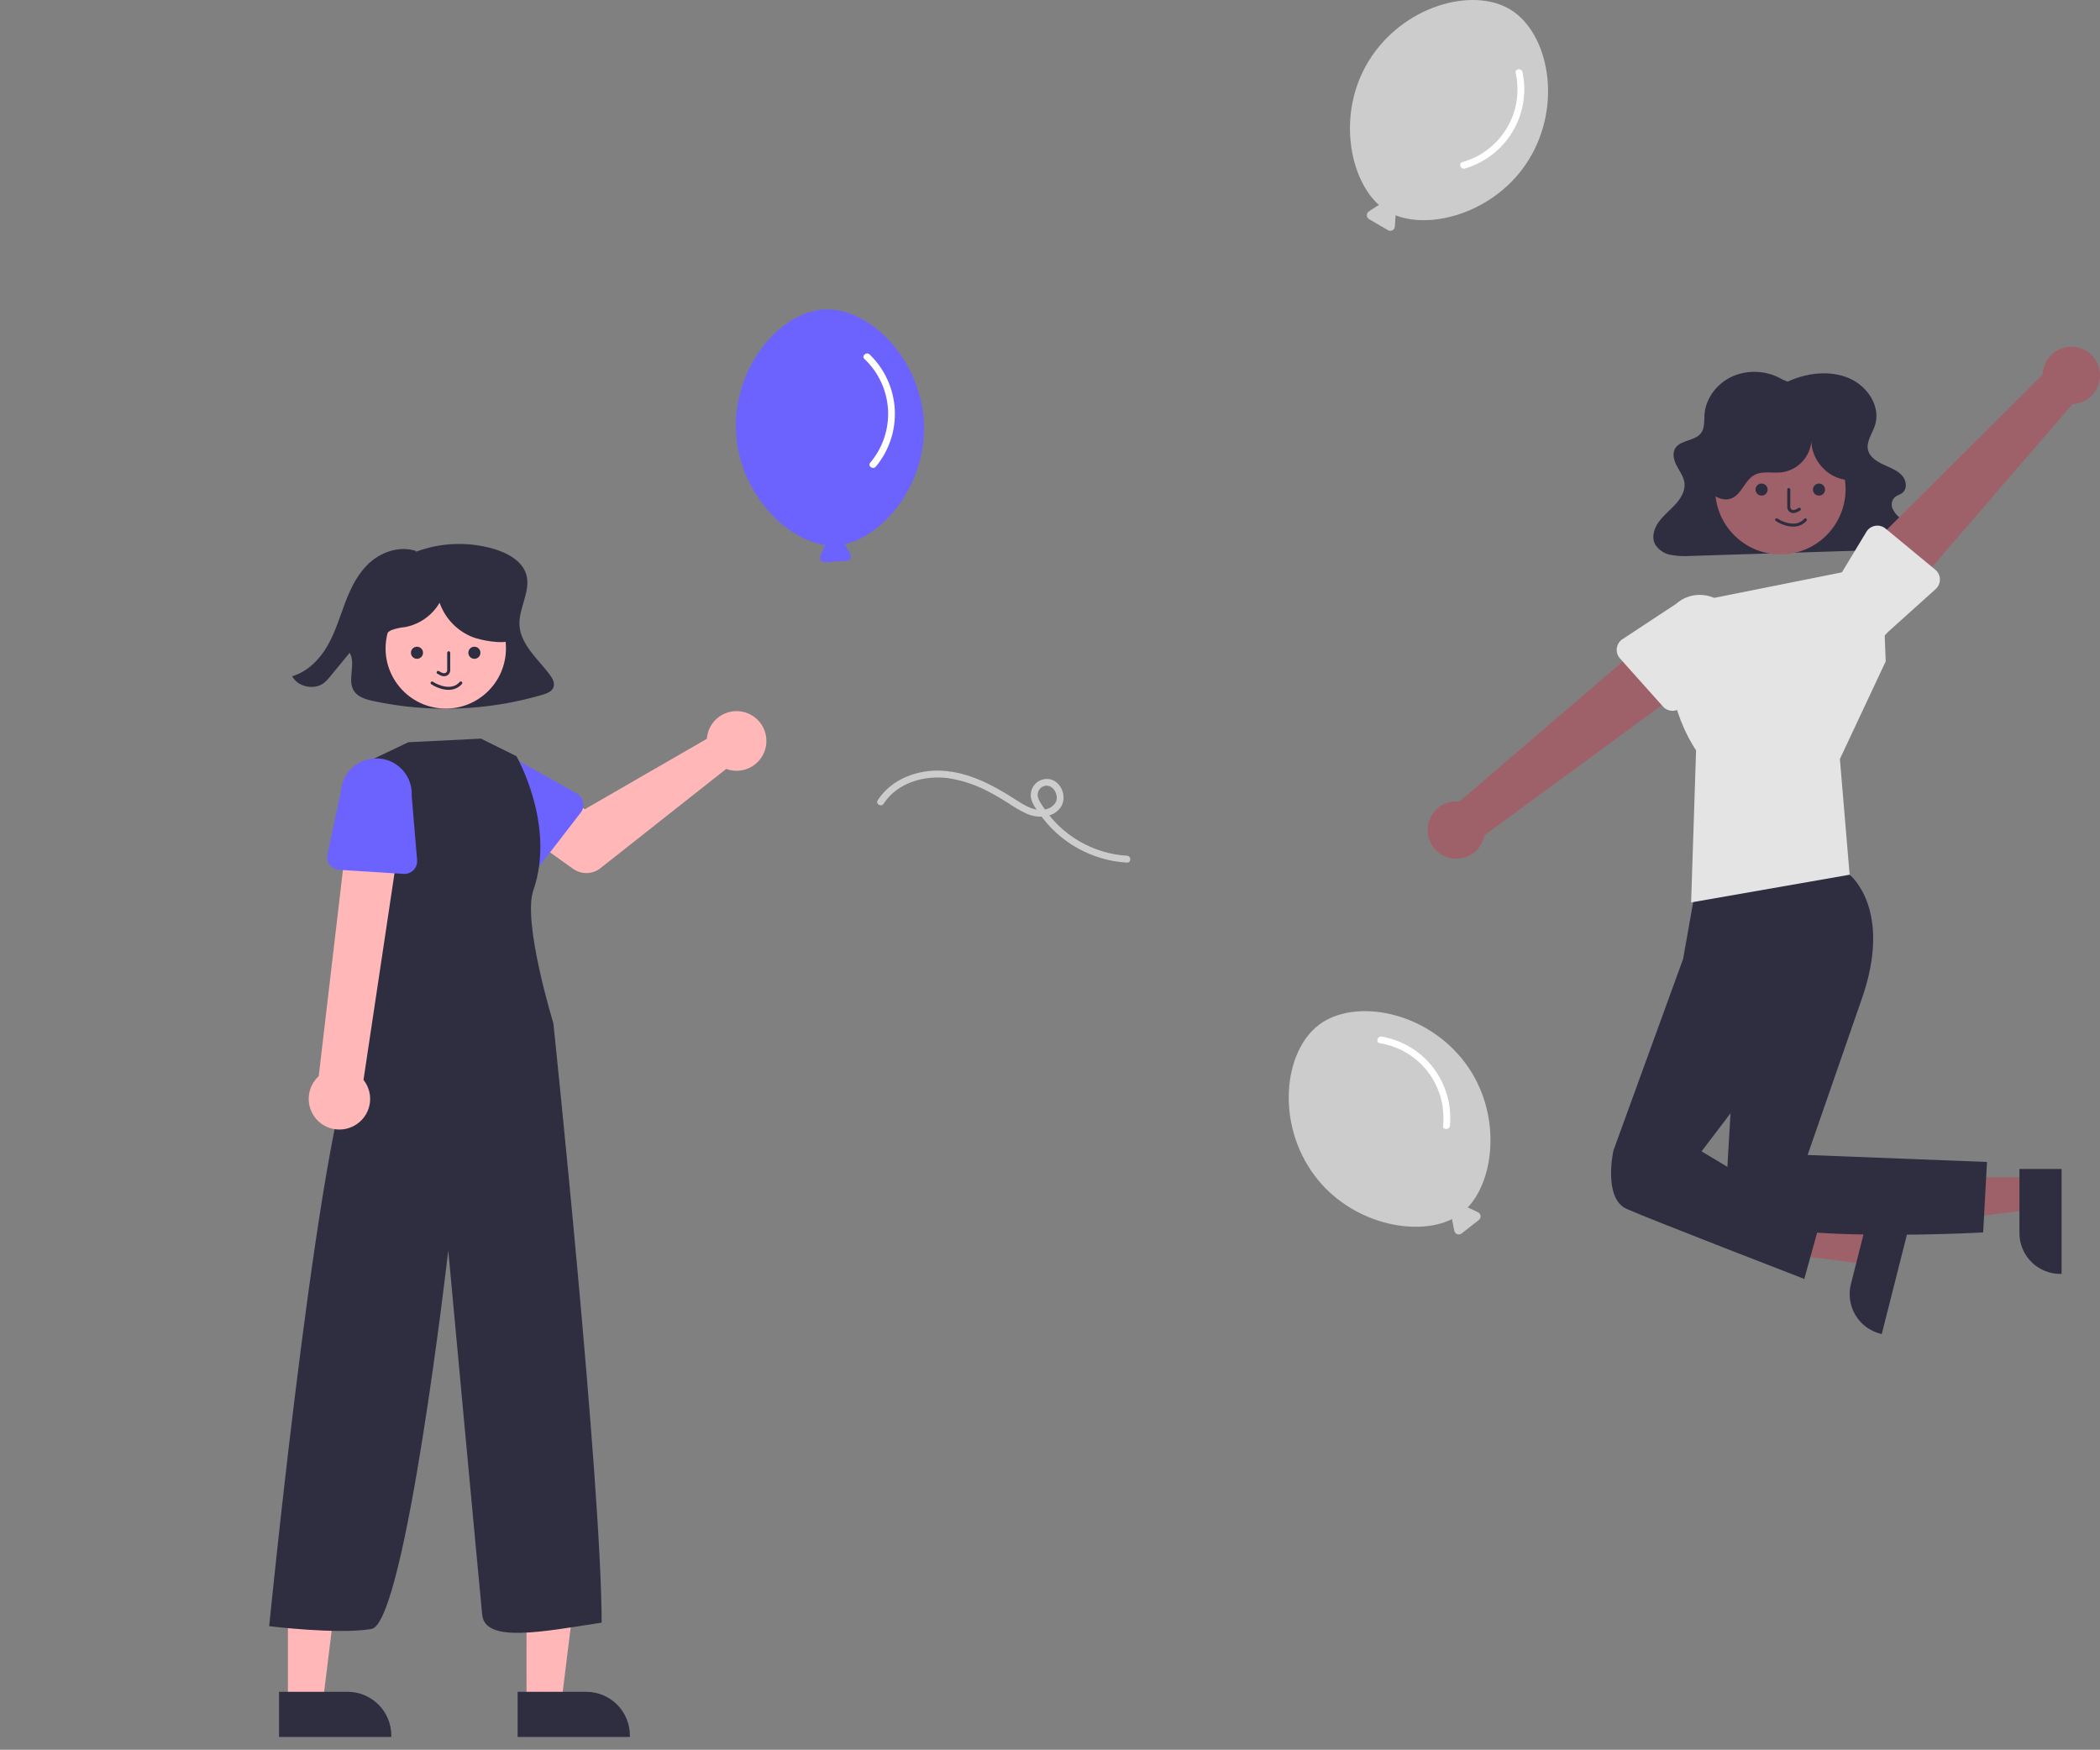 <svg width="695" height="579" viewBox="0 0 695 579" fill="none" xmlns="http://www.w3.org/2000/svg">
<rect x="0" y="0" width="695" height="579" fill="#808080" stroke="none"/>
<g clip-path="url(#clip0)">
<path d="M181.781 223.012C177.842 217.908 172.276 213.186 171.923 206.889C171.6 201.113 175.907 195.378 174.091 189.852C172.694 185.604 168.087 183.04 163.585 181.682C154.965 179.121 145.741 179.476 137.343 182.693L137.799 182.371C132.674 180.546 126.683 182.43 122.651 185.921C118.618 189.412 116.222 194.25 114.362 199.099C112.503 203.948 111.062 208.974 108.478 213.52C105.894 218.065 101.938 222.199 96.718 223.77C98.466 227.256 103.928 228.452 107.132 226.05C107.95 225.385 108.686 224.625 109.323 223.785C111.46 221.186 113.597 218.588 115.733 215.99C117.932 219.9 114.647 225.297 117.35 228.917C118.744 230.784 121.289 231.493 123.653 232.002C142.128 235.944 161.293 235.233 179.425 229.933C180.882 229.504 182.49 228.912 183.095 227.593C183.793 226.07 182.816 224.354 181.781 223.012Z" fill="#2F2E41"/>
<path d="M234.166 242.927C234.05 243.434 233.975 243.949 233.941 244.468L193.56 267.764L183.745 262.114L173.281 275.812L189.685 287.503C191.01 288.448 192.606 288.937 194.233 288.897C195.86 288.858 197.43 288.292 198.707 287.284L240.347 254.434C242.226 255.129 244.273 255.236 246.214 254.741C248.156 254.245 249.9 253.17 251.216 251.658C252.531 250.147 253.355 248.27 253.579 246.279C253.802 244.288 253.413 242.276 252.465 240.51C251.517 238.745 250.054 237.311 248.27 236.397C246.487 235.484 244.467 235.135 242.481 235.397C240.494 235.66 238.635 236.521 237.149 237.866C235.664 239.211 234.623 240.976 234.166 242.927H234.166Z" fill="#FFB7B7"/>
<path d="M192.21 268.868L179.159 285.782C178.788 286.264 178.317 286.659 177.779 286.942C177.241 287.225 176.649 287.389 176.042 287.422C175.435 287.455 174.828 287.357 174.262 287.135C173.696 286.912 173.185 286.57 172.763 286.133L157.989 270.79C155.537 268.877 153.944 266.069 153.559 262.982C153.174 259.896 154.029 256.782 155.937 254.325C157.844 251.868 160.648 250.268 163.733 249.875C166.819 249.483 169.934 250.33 172.396 252.23L190.927 262.592C191.457 262.889 191.918 263.297 192.276 263.787C192.635 264.278 192.884 264.84 193.005 265.436C193.127 266.032 193.119 266.646 192.982 267.239C192.845 267.831 192.582 268.386 192.21 268.868H192.21Z" fill="#6C63FF"/>
<path d="M174.249 563.586L185.773 563.586L191.255 519.134L174.246 519.135L174.249 563.586Z" fill="#FFB7B7"/>
<path d="M171.309 559.823L194.004 559.822H194.005C197.841 559.822 201.52 561.346 204.232 564.059C206.945 566.771 208.469 570.45 208.469 574.286V574.756L171.309 574.757L171.309 559.823Z" fill="#2F2E41"/>
<path d="M95.286 563.586L106.811 563.586L112.294 519.134L95.285 519.135L95.286 563.586Z" fill="#FFB7B7"/>
<path d="M92.347 559.823L115.043 559.822H115.044C118.88 559.822 122.559 561.346 125.271 564.059C127.983 566.771 129.507 570.45 129.508 574.286V574.756L92.348 574.757L92.347 559.823Z" fill="#2F2E41"/>
<path d="M167.328 216.727C168.528 205.793 160.637 195.956 149.703 194.756C138.769 193.556 128.932 201.446 127.731 212.381C126.531 223.315 134.422 233.152 145.356 234.352C156.29 235.552 166.127 227.661 167.328 216.727Z" fill="#FFB7B7"/>
<path d="M159.183 244.411L170.916 250.224C170.916 250.224 184.026 273.007 176.506 294.628C172.855 305.125 183.137 338.586 183.137 338.586C183.137 338.586 199.067 490.152 199.117 536.93C179.326 539.973 160.526 543.733 159.586 534.333C158.646 524.933 148.356 413.787 148.356 413.787C148.356 413.787 134.205 537.153 122.925 539.033C111.645 540.913 89.085 538.093 89.085 538.093C89.085 538.093 106.995 357.386 119.215 346.106L121.095 336.706L121.045 252.327L135.124 245.608L159.183 244.411Z" fill="#2F2E41"/>
<path d="M117.209 372.508C118.507 371.805 119.636 370.827 120.515 369.641C121.394 368.455 122.003 367.09 122.298 365.644C122.593 364.197 122.567 362.704 122.222 361.268C121.877 359.833 121.222 358.49 120.302 357.335L133.948 266.377L116.12 265.521L105.483 356.103C103.645 357.777 102.485 360.066 102.223 362.538C101.96 365.01 102.614 367.492 104.059 369.514C105.505 371.536 107.641 372.958 110.065 373.509C112.488 374.061 115.03 373.705 117.209 372.508Z" fill="#FFB7B7"/>
<path d="M133.561 289.168L112.239 287.822C111.632 287.784 111.041 287.615 110.505 287.328C109.97 287.04 109.502 286.641 109.135 286.156C108.768 285.672 108.509 285.114 108.377 284.521C108.244 283.928 108.242 283.313 108.368 282.718L112.811 261.887C113.024 258.784 114.459 255.892 116.802 253.846C119.144 251.799 122.202 250.765 125.306 250.97C128.41 251.175 131.305 252.603 133.358 254.939C135.41 257.276 136.453 260.332 136.256 263.436L138.042 284.592C138.093 285.197 138.013 285.807 137.807 286.379C137.602 286.951 137.275 287.472 136.85 287.906C136.424 288.34 135.91 288.678 135.343 288.896C134.775 289.114 134.167 289.206 133.561 289.168H133.561Z" fill="#6C63FF"/>
<path d="M168.404 201.607C167.628 198.086 165.107 195.169 162.203 193.033C157.415 189.511 151.545 187.78 145.612 188.141C139.68 188.501 134.063 190.931 129.737 195.007C127.32 197.142 125.578 199.934 124.723 203.043C124.315 204.597 124.294 206.227 124.66 207.792C125.026 209.356 125.769 210.807 126.824 212.019L127.222 212.268C126.861 210.738 128.05 209.208 129.47 208.533C130.947 207.991 132.489 207.646 134.056 207.505C136.427 207.057 138.674 206.105 140.645 204.714C142.617 203.323 144.267 201.525 145.483 199.441C146.385 202.006 147.825 204.347 149.707 206.309C151.589 208.27 153.87 209.806 156.395 210.812C159.027 211.842 166.257 213.257 168.763 211.95C171.96 210.283 169.18 205.128 168.404 201.607Z" fill="#2F2E41"/>
<path d="M484.921 351.731C471.998 334.438 448.347 330.264 436.594 339.046C424.841 347.829 422.141 371.694 435.064 388.987C447.025 404.995 468.697 409.36 480.633 403.363C480.595 403.55 480.592 403.743 480.626 403.932L481.299 407.259C481.35 407.512 481.466 407.748 481.634 407.945C481.802 408.142 482.018 408.292 482.261 408.381C482.503 408.471 482.765 408.497 483.021 408.458C483.276 408.418 483.518 408.313 483.722 408.154L489.42 403.702C489.624 403.542 489.784 403.334 489.885 403.095C489.985 402.857 490.023 402.597 489.995 402.339C489.966 402.082 489.873 401.837 489.723 401.626C489.573 401.415 489.372 401.246 489.138 401.135L486.072 399.677C485.965 399.628 485.851 399.593 485.735 399.571C494.936 389.844 496.909 367.774 484.921 351.731Z" fill="#CCCCCC"/>
<path d="M456.655 345.203C462.976 346.207 468.671 349.6 472.563 354.681C476.455 359.762 478.248 366.143 477.572 372.508C477.433 373.966 479.711 373.957 479.849 372.508C480.5 365.648 478.534 358.795 474.345 353.324C470.156 347.852 464.053 344.167 457.26 343.007C455.827 342.763 455.211 344.957 456.655 345.203Z" fill="white"/>
<path d="M505.985 52.798C517.283 34.401 512.426 10.881 499.923 3.202C487.421 -4.476 464.247 1.829 452.949 20.226C442.491 37.254 446.438 59.005 456.42 67.883C456.232 67.916 456.052 67.985 455.889 68.086L453.046 69.94C452.829 70.082 452.652 70.276 452.532 70.505C452.411 70.734 452.351 70.99 452.358 71.249C452.364 71.507 452.436 71.76 452.568 71.983C452.699 72.206 452.885 72.391 453.109 72.522L459.351 76.174C459.574 76.304 459.827 76.376 460.086 76.381C460.345 76.386 460.6 76.326 460.829 76.204C461.058 76.083 461.251 75.905 461.392 75.688C461.532 75.471 461.615 75.221 461.632 74.963L461.855 71.576C461.86 71.458 461.851 71.339 461.829 71.223C474.266 76.181 495.504 69.863 505.985 52.798Z" fill="#CCCCCC"/>
<path d="M501.612 24.117C503.014 30.363 501.965 36.908 498.68 42.401C495.396 47.895 490.128 51.919 483.963 53.641C482.557 54.05 483.407 56.163 484.804 55.757C491.42 53.828 497.062 49.471 500.6 43.556C504.137 37.642 505.307 30.61 503.877 23.869C503.574 22.447 501.307 22.685 501.612 24.117Z" fill="white"/>
<path d="M305.763 140.083C304.818 118.515 287.62 101.751 272.963 102.393C258.305 103.035 242.638 121.239 243.583 142.807C244.458 162.771 259.911 178.579 273.153 180.342C273.015 180.475 272.905 180.633 272.827 180.808L271.51 183.936C271.41 184.175 271.372 184.435 271.4 184.692C271.429 184.949 271.523 185.195 271.673 185.406C271.823 185.617 272.024 185.785 272.258 185.896C272.492 186.008 272.75 186.057 273.008 186.04L280.224 185.569C280.483 185.552 280.732 185.469 280.95 185.329C281.167 185.188 281.345 184.995 281.466 184.766C281.588 184.538 281.649 184.282 281.643 184.023C281.638 183.764 281.567 183.511 281.436 183.288L279.723 180.357C279.662 180.256 279.588 180.163 279.504 180.08C292.584 177.22 306.64 160.09 305.763 140.083Z" fill="#6C63FF"/>
<path d="M286.077 118.773C290.736 123.161 293.532 129.171 293.889 135.562C294.245 141.953 292.135 148.236 287.992 153.116C287.057 154.243 288.945 155.517 289.874 154.398C294.275 149.095 296.508 142.324 296.126 135.444C295.743 128.563 292.774 122.082 287.813 117.299C286.766 116.29 285.022 117.757 286.077 118.773Z" fill="white"/>
<path d="M372.972 283.162C367.322 282.806 361.836 281.116 356.966 278.231C352.095 275.346 347.977 271.347 344.95 266.563C344.102 265.207 342.994 263.717 343.581 262.047C343.786 261.407 344.202 260.856 344.76 260.482C345.319 260.109 345.988 259.937 346.658 259.993C348.389 260.203 349.507 261.897 349.72 263.52C349.962 265.361 348.663 266.807 347.059 267.491C343.141 269.162 339.187 266.579 335.995 264.517C328.722 259.82 320.722 255.571 311.909 255.036C303.755 254.541 295.011 257.738 290.476 264.809C289.682 266.046 291.653 267.189 292.442 265.958C296.94 258.946 306.033 256.427 313.939 257.511C318.651 258.254 323.201 259.799 327.391 262.078C329.564 263.205 331.672 264.456 333.737 265.77C335.702 267.141 337.785 268.335 339.961 269.338C343.59 270.829 348.395 270.712 350.93 267.28C353.295 264.078 351.467 258.746 347.511 257.846C346.644 257.675 345.747 257.722 344.902 257.983C344.057 258.243 343.289 258.71 342.669 259.34C342.048 259.97 341.594 260.745 341.346 261.594C341.099 262.443 341.065 263.34 341.25 264.205C341.645 266.091 343.065 267.936 344.164 269.477C347.466 274.123 351.769 277.969 356.754 280.731C361.74 283.493 367.282 285.102 372.972 285.439C374.436 285.511 374.433 283.234 372.972 283.162L372.972 283.162Z" fill="#CCCCCC"/>
<path d="M591.655 126.278C597.89 123.378 605.544 122.427 611.887 125.122C618.231 127.817 622.555 134.724 620.504 140.838C619.574 143.609 617.456 146.335 618.281 149.134C618.916 151.289 621.132 152.711 623.308 153.723C625.484 154.734 627.864 155.585 629.438 157.291C631.012 158.997 631.34 161.933 629.374 163.256C628.726 163.692 627.917 163.899 627.289 164.358C626.754 164.793 626.367 165.384 626.184 166.049C626.001 166.714 626.029 167.419 626.266 168.067C626.789 169.37 627.655 170.509 628.77 171.362C631.002 173.286 633.951 175.489 633.258 178.221C633.001 178.951 632.572 179.609 632.006 180.137C631.441 180.666 630.757 181.051 630.011 181.259C628.462 181.705 626.855 181.917 625.244 181.888L559.392 183.962C557.218 184.126 555.032 184.003 552.89 183.599C551.849 183.409 550.858 183.006 549.979 182.416C549.101 181.826 548.353 181.061 547.784 180.169C546.523 177.835 547.351 174.959 548.908 172.78C550.465 170.6 552.669 168.881 554.49 166.879C556.312 164.878 557.802 162.379 557.481 159.793C557.224 157.722 555.858 155.932 554.878 154.051C553.897 152.169 553.328 149.818 554.598 148.087C556.387 145.648 560.682 145.869 562.717 143.596C564.252 141.881 563.956 139.412 564.108 137.2C564.475 131.88 568.159 126.855 573.402 124.522C576.068 123.377 578.969 122.883 581.863 123.08C584.758 123.278 587.565 124.16 590.051 125.656L591.655 126.278Z" fill="#2F2E41"/>
<path d="M671.852 389.559V400.329L630.313 405.453L630.314 389.558L671.852 389.559Z" fill="#9E616A"/>
<path d="M682.291 386.813L682.29 421.538H681.851C678.266 421.538 674.828 420.114 672.294 417.579C669.759 415.044 668.335 411.607 668.335 408.022V408.021L668.336 386.812L682.291 386.813Z" fill="#2F2E41"/>
<path d="M620.502 407.879L617.858 418.318L576.332 413.088L580.235 397.681L620.502 407.879Z" fill="#9E616A"/>
<path d="M631.296 407.78L622.771 441.442L622.345 441.334C618.87 440.454 615.887 438.229 614.052 435.15C612.217 432.071 611.681 428.389 612.56 424.914L612.561 424.913L617.768 404.354L631.296 407.78Z" fill="#2F2E41"/>
<path d="M609.897 287.108L612.139 289.445C612.139 289.445 626.775 300.921 615.947 331.153L598.234 382.18L657.605 384.495L656.333 407.812C656.333 407.812 570.232 412.602 570.985 398.412C571.738 384.223 574.915 331.683 574.915 331.683L557.027 317.317L561.34 293.02L609.897 287.108Z" fill="#2F2E41"/>
<path d="M563.905 310.266L557.027 317.317L533.966 380.709C533.966 380.709 530.452 396.52 538.358 400.034C546.264 403.548 597.133 423.203 597.133 423.203L602.327 404.508L563.132 380.982L581.401 356.992L584.15 319.18L563.905 310.266Z" fill="#2F2E41"/>
<path d="M564.272 198.437L622.806 186.732L624.078 218.847L608.915 251.164L612.139 289.445L559.68 298.611L561.322 248.274C561.322 248.274 547.235 228.399 555.534 208.367L564.272 198.437Z" fill="#E4E4E4"/>
<path d="M694.793 122.254C695.086 123.602 695.08 124.998 694.776 126.344C694.471 127.689 693.875 128.952 693.03 130.042C692.185 131.132 691.111 132.024 689.884 132.654C688.657 133.285 687.306 133.638 685.928 133.69L629.797 198.779L616.747 182.941L676.025 123.941C676.091 121.62 677.007 119.403 678.598 117.711C680.189 116.019 682.346 114.97 684.659 114.762C686.973 114.554 689.282 115.202 691.15 116.582C693.017 117.963 694.314 119.981 694.793 122.254V122.254Z" fill="#9E616A"/>
<path d="M642.018 191.678C642.031 192.286 641.913 192.889 641.672 193.447C641.43 194.005 641.072 194.505 640.62 194.912L624.836 209.12C622.855 211.518 620.004 213.033 616.908 213.332C613.811 213.631 610.723 212.69 608.319 210.716C605.915 208.742 604.392 205.895 604.084 202.8C603.776 199.704 604.708 196.613 606.675 194.204L617.692 175.968C618.007 175.447 618.429 175.001 618.932 174.659C619.435 174.316 620.005 174.087 620.605 173.985C621.204 173.883 621.818 173.911 622.406 174.068C622.993 174.225 623.54 174.507 624.009 174.894L640.483 188.506C640.952 188.893 641.332 189.377 641.597 189.924C641.862 190.472 642.005 191.07 642.018 191.678V191.678Z" fill="#E4E4E4"/>
<path d="M472.489 275.218C472.402 273.841 472.617 272.462 473.12 271.177C473.623 269.892 474.401 268.734 475.4 267.783C476.4 266.831 477.595 266.111 478.903 265.672C480.211 265.233 481.599 265.086 482.97 265.241L548.232 209.312L558.758 226.928L491.298 276.366C490.884 278.651 489.646 280.706 487.819 282.139C485.992 283.573 483.702 284.287 481.384 284.146C479.065 284.004 476.879 283.017 475.24 281.372C473.601 279.726 472.622 277.537 472.489 275.218V275.218Z" fill="#9E616A"/>
<path d="M535.083 214.499C535.162 213.896 535.369 213.317 535.691 212.801C536.014 212.286 536.443 211.846 536.951 211.512L554.688 199.832C557.006 197.758 560.053 196.688 563.159 196.857C566.265 197.026 569.178 198.419 571.258 200.732C573.339 203.045 574.417 206.088 574.257 209.195C574.097 212.302 572.712 215.218 570.405 217.305L556.777 233.681C556.388 234.149 555.902 234.527 555.354 234.79C554.806 235.052 554.208 235.194 553.6 235.205C552.992 235.216 552.389 235.095 551.831 234.852C551.274 234.609 550.776 234.248 550.37 233.795L536.125 217.865C535.72 217.412 535.417 216.877 535.237 216.296C535.057 215.715 535.005 215.102 535.083 214.499Z" fill="#E4E4E4"/>
<path d="M589.219 183.452C601.134 183.452 610.794 173.792 610.794 161.877C610.794 149.961 601.134 140.302 589.219 140.302C577.303 140.302 567.644 149.961 567.644 161.877C567.644 173.792 577.303 183.452 589.219 183.452Z" fill="#9E616A"/>
<path d="M611.291 158.81C604.477 158.263 598.82 151.456 599.529 144.658C599.609 147.46 598.656 150.194 596.851 152.339C595.047 154.485 592.517 155.892 589.742 156.293C586.617 156.638 583.19 155.692 580.47 157.269C577.457 159.015 576.493 163.256 573.354 164.764C570.321 166.222 566.469 164.234 564.971 161.221C563.473 158.209 563.84 154.589 564.833 151.374C566.249 146.789 568.828 142.649 572.318 139.356C575.808 136.063 580.091 133.729 584.751 132.582C589.41 131.435 594.287 131.513 598.907 132.808C603.528 134.104 607.734 136.574 611.117 139.976C613.982 142.858 616.257 146.531 616.626 150.577C616.994 154.624 615.117 159.015 611.483 160.833L611.291 158.81Z" fill="#2F2E41"/>
<circle cx="138" cy="216" r="2" fill="#2F2E41"/>
<circle cx="583" cy="162" r="2" fill="#2F2E41"/>
<circle cx="157" cy="216" r="2" fill="#2F2E41"/>
<circle cx="602" cy="162" r="2" fill="#2F2E41"/>
<path d="M143 226C145 227.333 149.7 229.2 152.5 226" stroke="#2F2E41" stroke-linecap="round"/>
<path d="M588 172C590 173.333 594.7 175.2 597.5 172" stroke="#2F2E41" stroke-linecap="round"/>
<path d="M148.5 216V222C148.333 222.833 147.4 224.1 145 222.5" stroke="#2F2E41" stroke-linecap="round"/>
<path d="M592 162V168C592.167 168.833 593.1 170.1 595.5 168.5" stroke="#2F2E41" stroke-linecap="round"/>
</g>
<defs>
<clipPath id="clip0">
<rect width="736" height="578.369" fill="white" transform="translate(-41)"/>
</clipPath>
</defs>
</svg>
